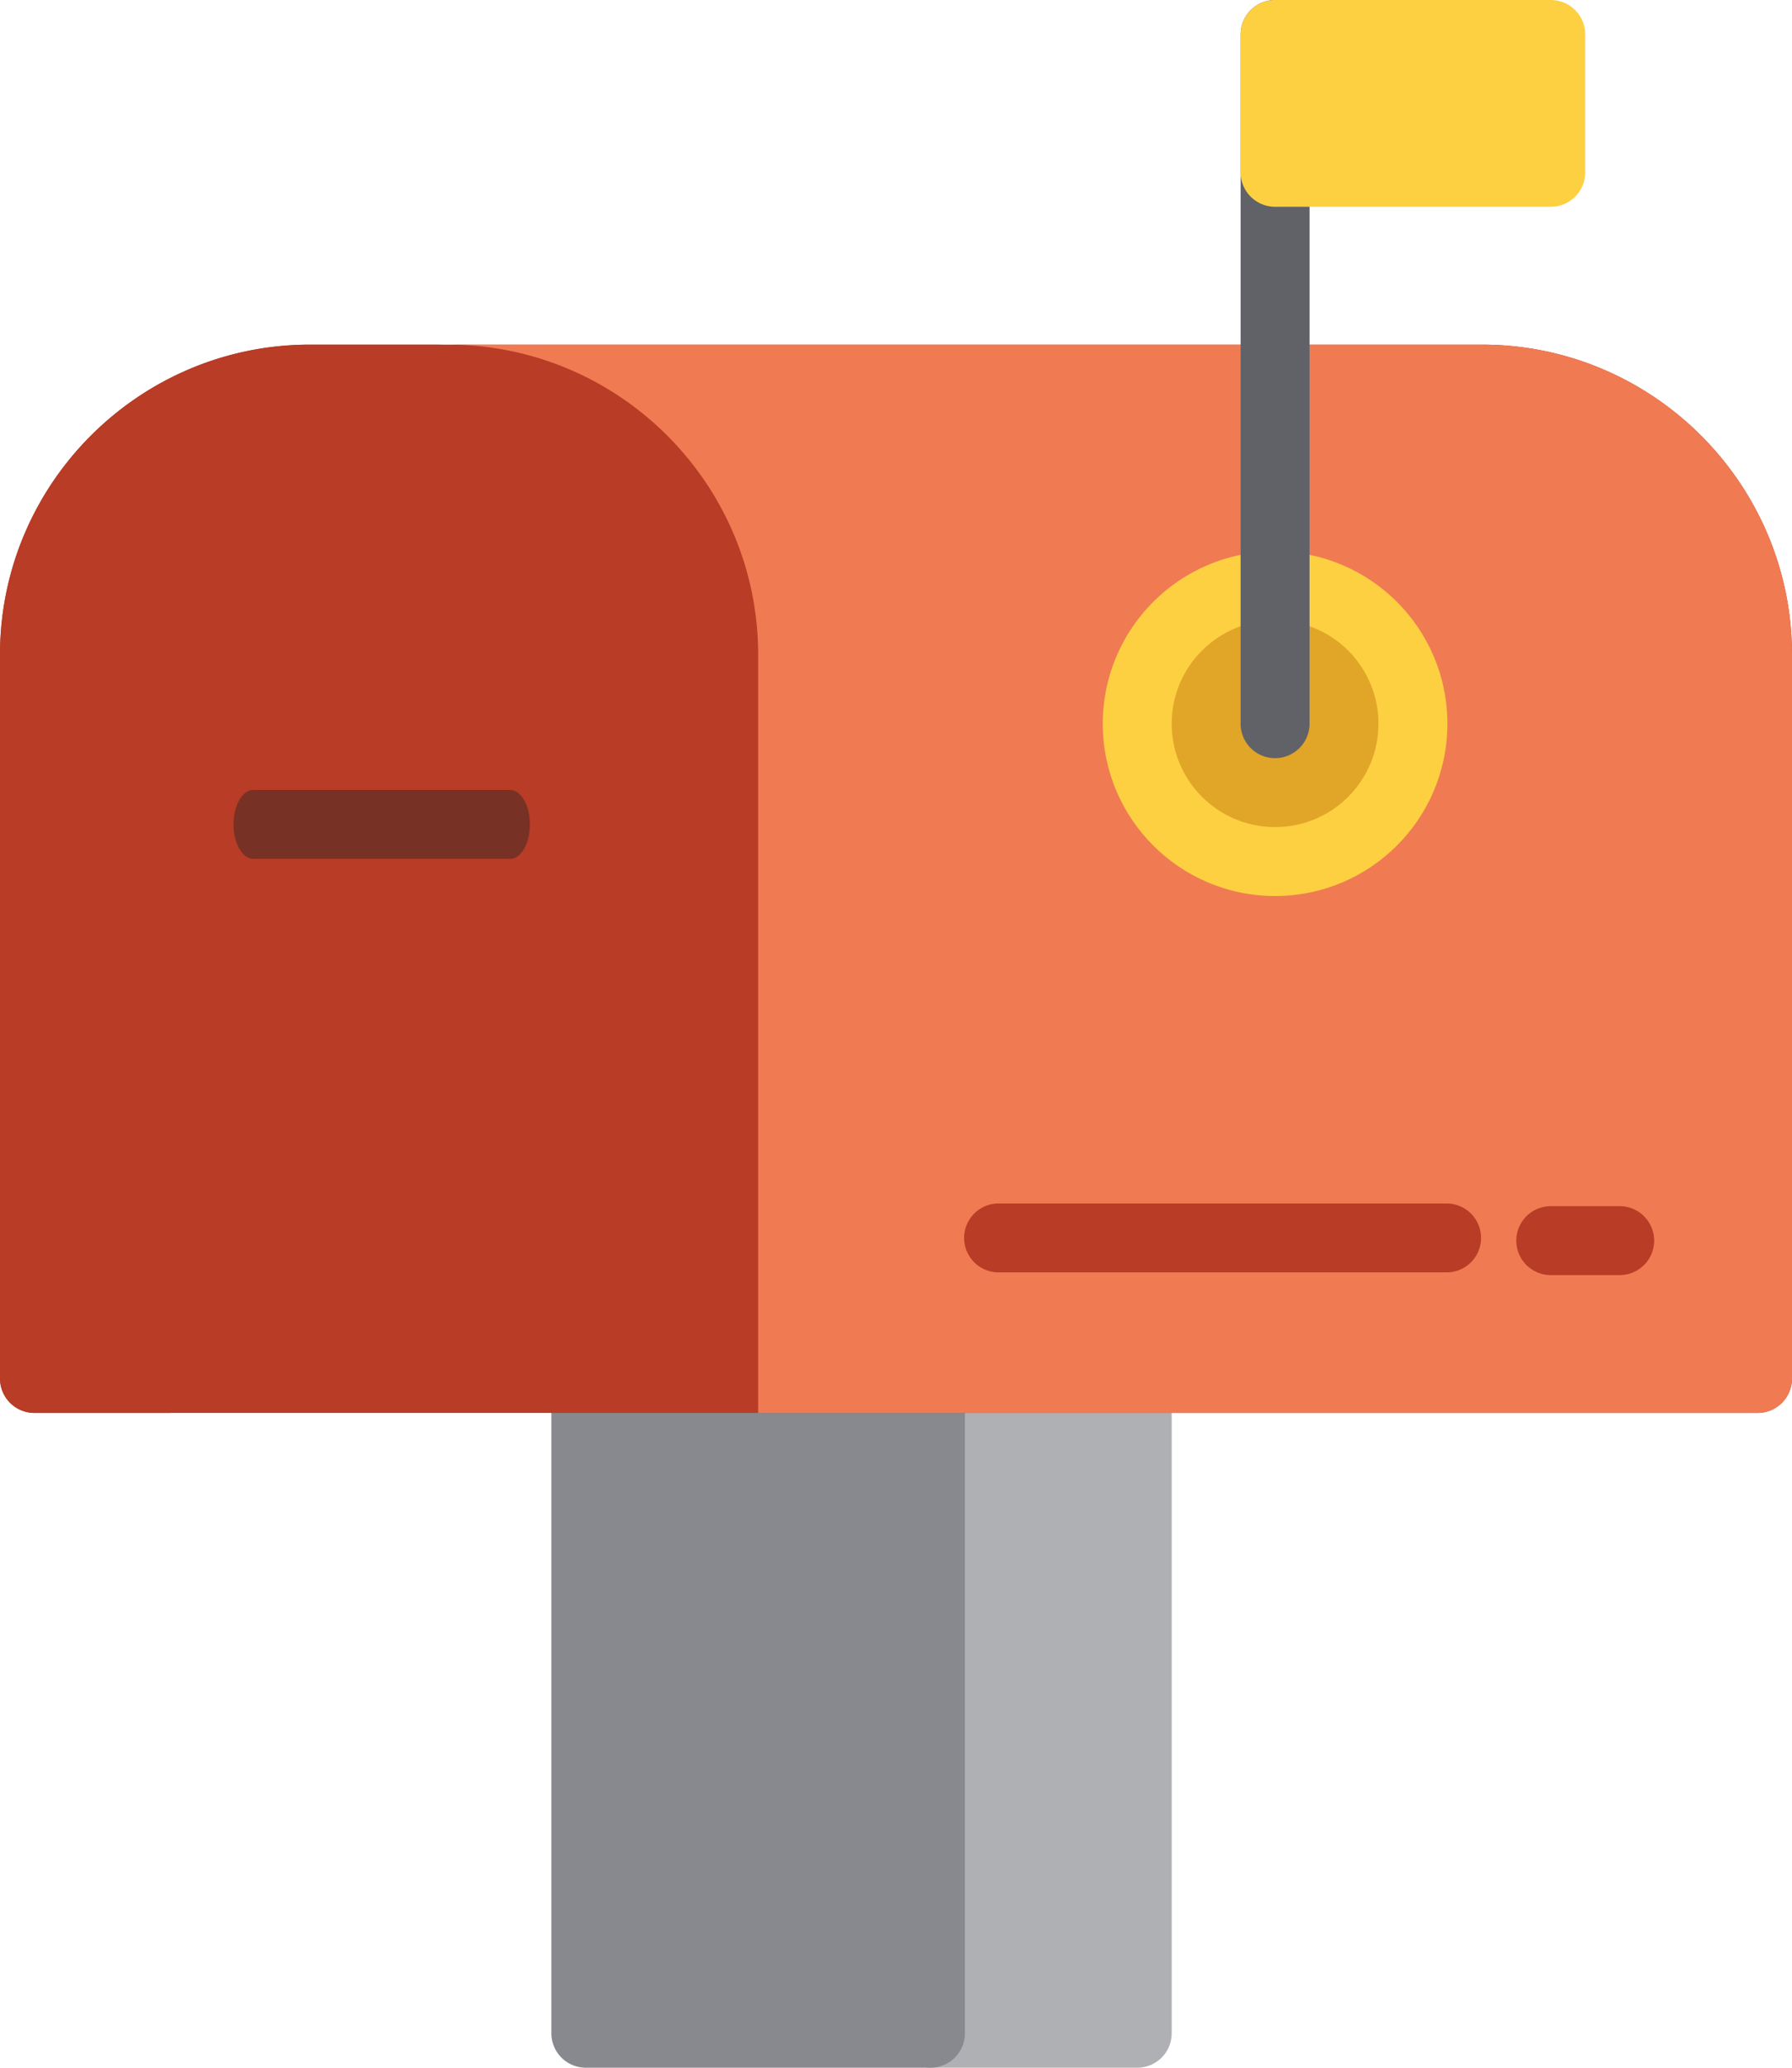 <svg xmlns="http://www.w3.org/2000/svg" width="130" height="150" viewBox="0 0 130 150">
    <g fill="none" fill-rule="nonzero">
        <path fill="#AFB0B4" d="M82.5 97.5h-15A2.5 2.5 0 0 0 65 100v47.5a2.5 2.5 0 0 0 2.5 2.5h15a2.5 2.5 0 0 0 2.5-2.5V100a2.5 2.5 0 0 0-2.5-2.5z"/>
        <path fill="#88898E" d="M67.5 97.5h-25A2.5 2.5 0 0 0 40 100v47.5a2.5 2.5 0 0 0 2.5 2.5h25a2.5 2.5 0 0 0 2.5-2.5V100a2.5 2.5 0 0 0-2.5-2.5z"/>
        <path fill="#B83C26" d="M107.5 25h-85C10.093 25 0 35.093 0 47.5V100a2.5 2.5 0 0 0 2.5 2.5h125a2.5 2.5 0 0 0 2.5-2.5V47.5c0-12.406-10.093-22.5-22.5-22.5z"/>
        <path fill="#B83C26" d="M10 100V47.5C10 35.093 20.093 25 32.5 25h-10C10.093 25 0 35.093 0 47.5V100a2.5 2.5 0 0 0 2.5 2.5h10A2.5 2.5 0 0 1 10 100z"/>
        <path fill="#F07B52" d="M107.5 25h-75C44.907 25 55 35.093 55 47.5v55h72.5a2.5 2.5 0 0 0 2.5-2.5V47.5c0-12.406-10.093-22.5-22.5-22.5z"/>
        <circle cx="92.5" cy="52.5" r="12.5" fill="#FDD042"/>
        <circle cx="92.5" cy="52.5" r="7.5" fill="#E1A527"/>
        <path fill="#606268" d="M92.5 55a2.5 2.5 0 0 1-2.5-2.5v-50a2.5 2.5 0 0 1 5 0v50a2.5 2.5 0 0 1-2.5 2.5z"/>
        <path fill="#FDD042" d="M112.5 0h-20A2.5 2.5 0 0 0 90 2.5v10a2.5 2.5 0 0 0 2.5 2.5h20a2.5 2.5 0 0 0 2.5-2.5v-10a2.5 2.5 0 0 0-2.5-2.5z"/>
        <path fill="#B83C26" d="M104.942 92.304h-32.5a2.5 2.5 0 0 1 0-5h32.5a2.5 2.5 0 0 1 0 5z"/>
        <path fill="#783125" d="M37.008 62.304H18.375c-.792 0-1.434-1.119-1.434-2.5 0-1.38.642-2.5 1.434-2.5h18.633c.791 0 1.433 1.12 1.433 2.5 0 1.381-.642 2.5-1.433 2.5z"/>
        <path fill="#B83C26" d="M117.5 92.5h-5a2.5 2.5 0 0 1 0-5h5a2.5 2.5 0 0 1 0 5z"/>
    </g>
</svg>
